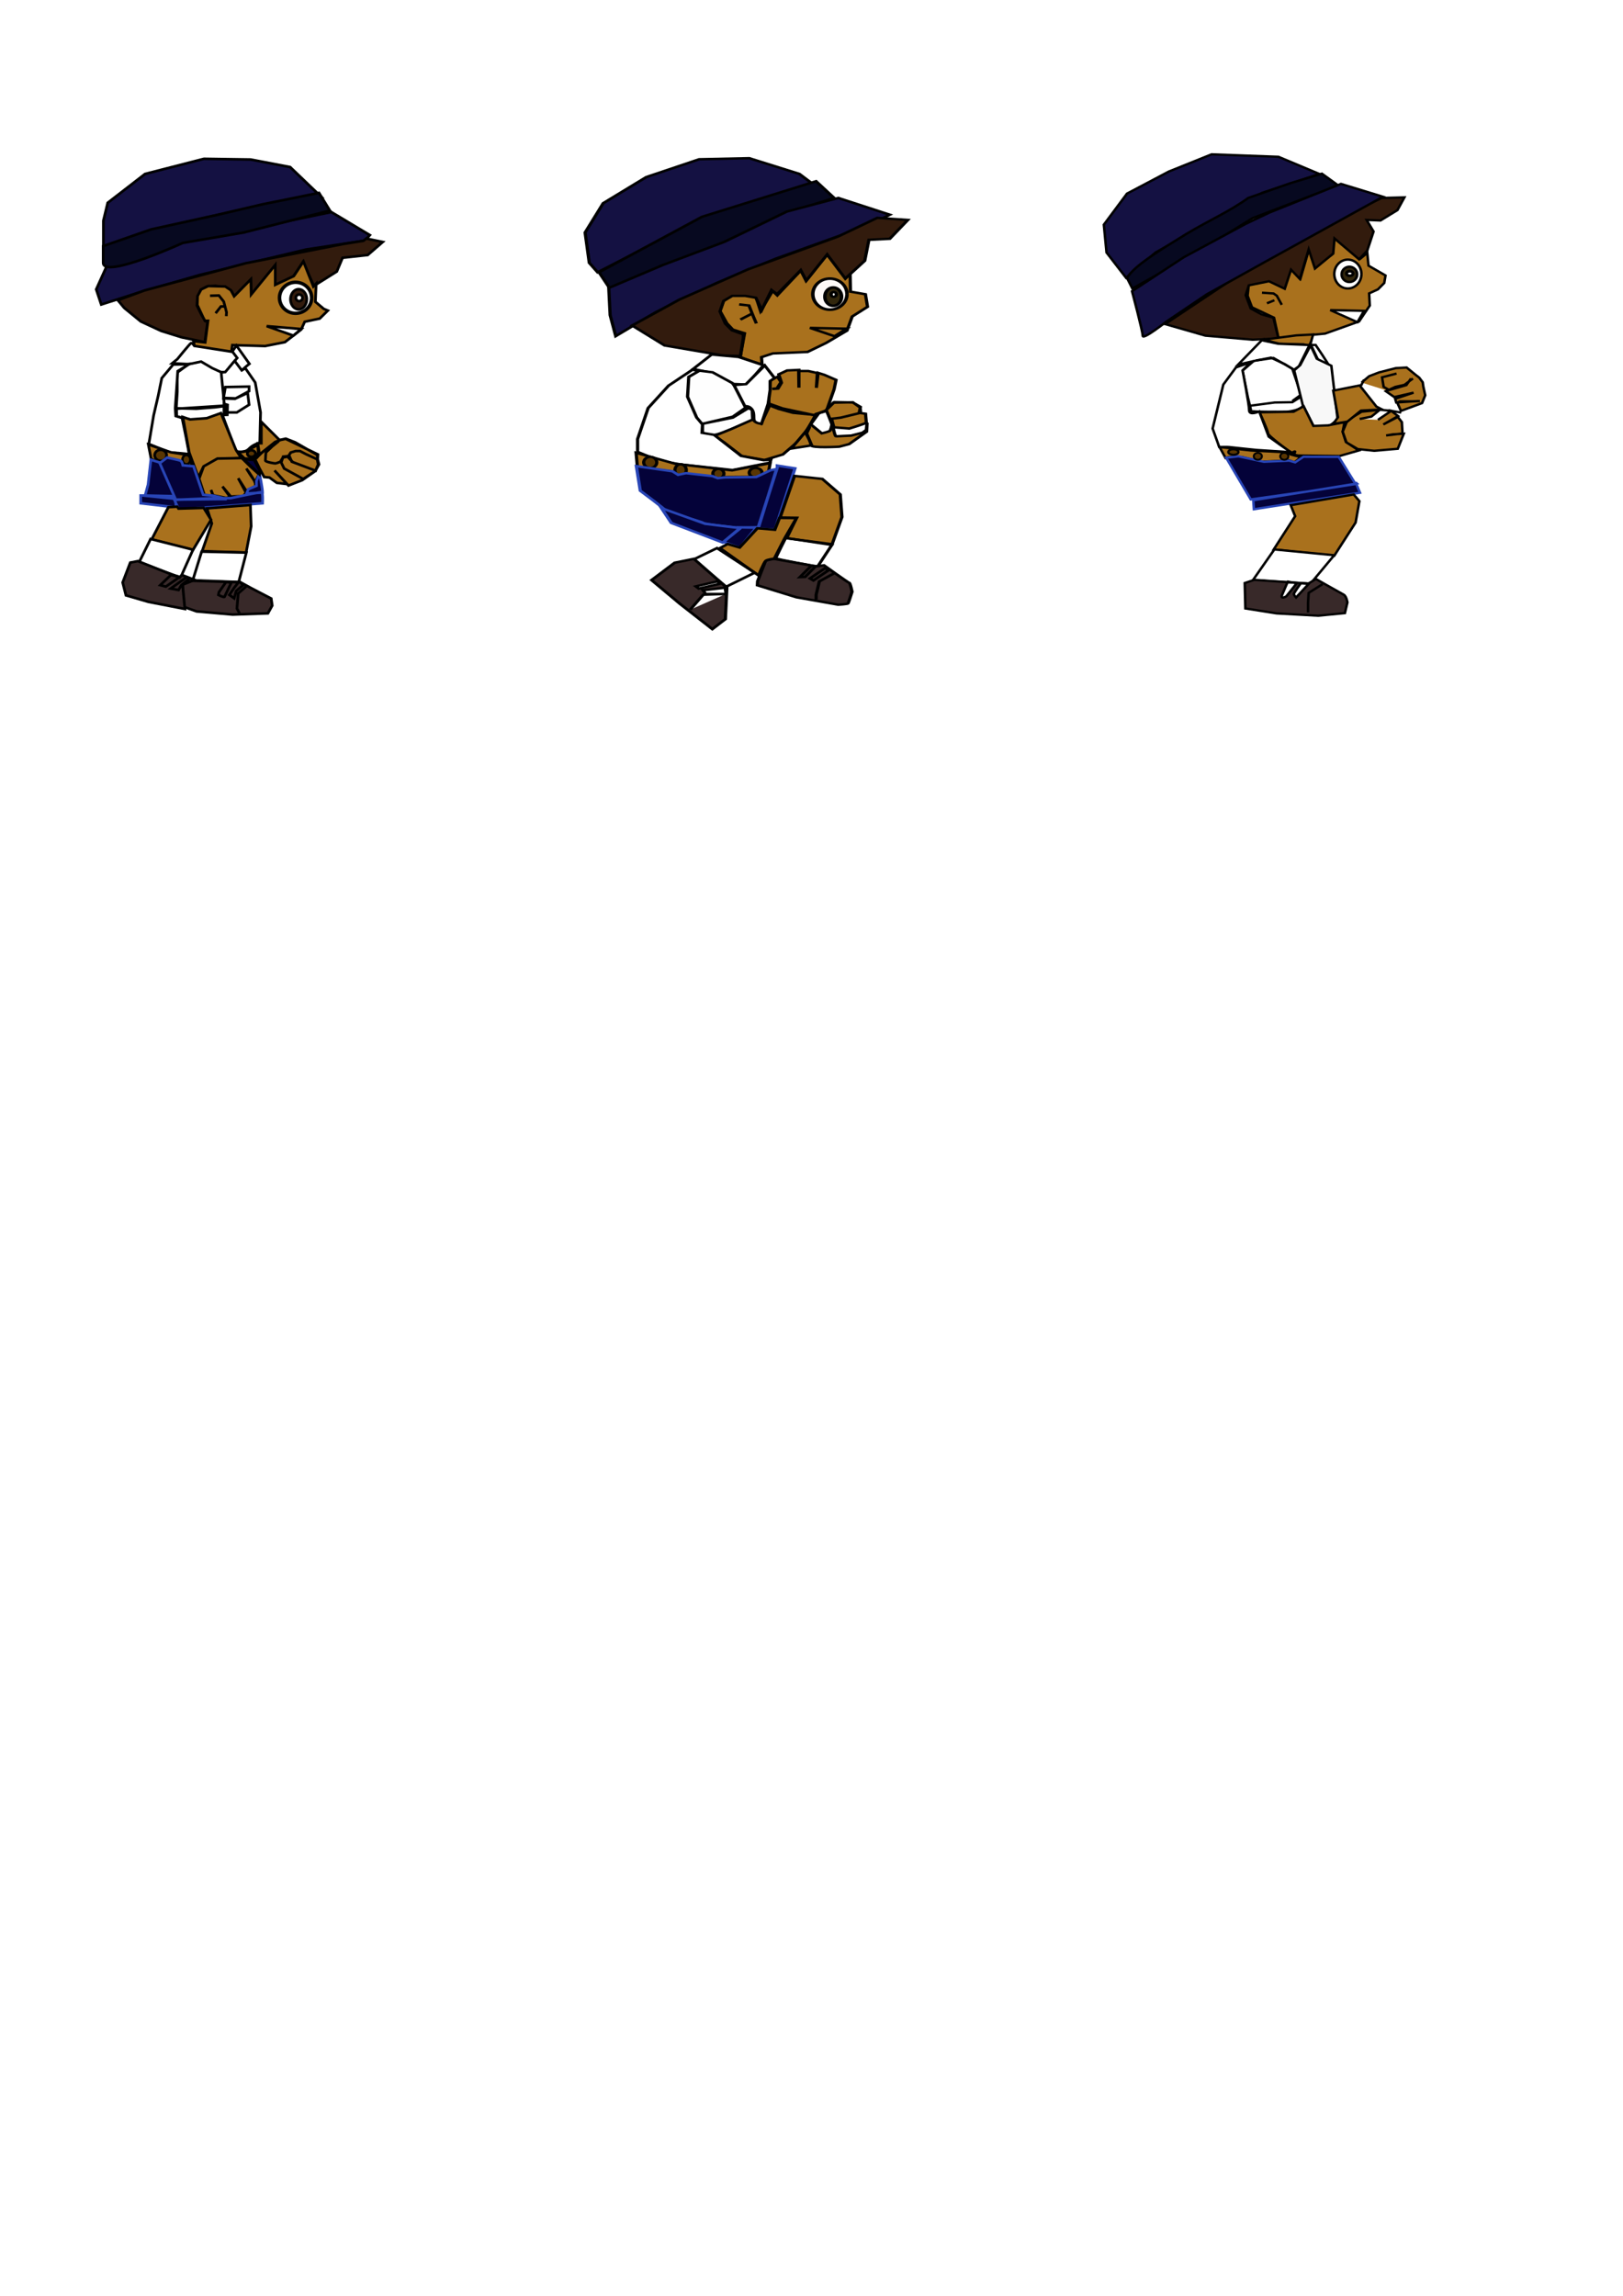<?xml version="1.0" encoding="UTF-8" standalone="no"?>
<!-- Created with Inkscape (http://www.inkscape.org/) -->

<svg
   width="210mm"
   height="297mm"
   viewBox="0 0 210 297"
   version="1.1"
   id="svg1"
   xml:space="preserve"
   inkscape:version="1.3.2 (091e20e, 2023-11-25, custom)"
   sodipodi:docname="jump.svg"
   xmlns:inkscape="http://www.inkscape.org/namespaces/inkscape"
   xmlns:sodipodi="http://sodipodi.sourceforge.net/DTD/sodipodi-0.dtd"
   xmlns="http://www.w3.org/2000/svg"
   xmlns:svg="http://www.w3.org/2000/svg"><sodipodi:namedview
     id="namedview1"
     pagecolor="#ffffff"
     bordercolor="#000000"
     borderopacity="0.25"
     inkscape:showpageshadow="2"
     inkscape:pageopacity="0.0"
     inkscape:pagecheckerboard="0"
     inkscape:deskcolor="#d1d1d1"
     inkscape:document-units="mm"
     inkscape:zoom="0.76508705"
     inkscape:cx="442.43331"
     inkscape:cy="175.79699"
     inkscape:window-width="1366"
     inkscape:window-height="705"
     inkscape:window-x="-8"
     inkscape:window-y="-8"
     inkscape:window-maximized="1"
     inkscape:current-layer="layer1"
     showgrid="true"><inkscape:grid
       id="grid105"
       units="mm"
       originx="0"
       originy="0"
       spacingx="1"
       spacingy="1"
       empcolor="#0099e5"
       empopacity="0.302"
       color="#0099e5"
       opacity="0.149"
       empspacing="5"
       dotted="false"
       gridanglex="30"
       gridanglez="30"
       visible="true" /></sodipodi:namedview><defs
     id="defs1"><filter
       inkscape:collect="always"
       style="color-interpolation-filters:sRGB"
       id="filter86"
       x="-0.031"
       y="-0.037"
       width="1.058"
       height="1.065"><feGaussianBlur
         inkscape:collect="always"
         stdDeviation="0.015"
         id="feGaussianBlur86" /></filter></defs><g
     inkscape:label="Layer 1"
     inkscape:groupmode="layer"
     id="layer1"><g
       id="g104"
       transform="matrix(1.388,0,0,1.044,-22.585,7.736)"
       inkscape:label="phrase2"><path
         style="fill:#141142;fill-opacity:1;stroke:#010101;stroke-width:0.3;stroke-opacity:1"
         d="m 71.982,26.329 6.096,-4.15 4.41,-2.853 9.468,-4.021 -1.167,-1.167 -4.669,-1.945 -4.669,0.13 -4.929,2.205 -4.021,3.242 -1.686,3.632 0.389,3.761 z"
         id="path46" /><path
         style="fill:#070920;fill-opacity:1;stroke:#010101;stroke-width:0.3;stroke-opacity:1"
         d="m 72.112,26.329 1.038,2.075 7.977,-4.141 8.235,-5.197 4.669,-1.945 -1.686,-2.075 -10.635,4.41 z"
         id="path47"
         sodipodi:nodetypes="cccccccc" /><path
         style="fill:#141142;fill-opacity:1;stroke:#010101;stroke-width:0.3;stroke-opacity:1"
         d="m 94.42,17.12 4.799,2.075 -1.945,1.297 -8.69,4.15 -5.447,2.983 -5.707,3.632 -3.761,2.983 -0.519,-2.594 -0.13,-3.372 5.058,-2.853 5.707,-2.853 5.836,-3.761 z"
         id="path48" /><path
         id="path53"
         style="fill:#a9711d;fill-opacity:1;stroke:#010101;stroke-width:0.3;stroke-opacity:1"
         d="m 91.779,33.222 3.187,0.092 h 0.229 l -1.123,0.94 z m -5.48,-1.72 -1.009,0.688 m -0.115,-1.88 0.917,0.138 0.413,1.376 0.275,0.848 m 8.742,-6.213 0.032,2.27 1.394,0.324 0.195,1.556 -1.427,1.2 -0.486,1.751 -1.945,1.524 -1.735,1.119 -3.233,0.183 -1.055,0.459 0.046,0.917 c 0,0 -2.018,-0.848 -2.018,-0.963 0,-0.115 0.39,-2.912 0.39,-2.912 l -1.101,-0.459 -0.55,-0.78 -0.642,-1.536 0.321,-1.215 0.848,-0.757 1.467,0.023 0.711,0.183 0.436,1.788 1.123,-2.499 0.436,0.55 2.201,-3.095 0.481,1.284 1.972,-3.256 1.72,2.935 z" /><path
         style="fill:#321b0d;fill-opacity:1;stroke:#010101;stroke-width:0.3;stroke-opacity:1"
         d="m 98.051,19.584 2.853,0.259 -1.686,2.335 -1.945,0.13 -0.389,2.594 -1.816,2.205 -1.686,-2.983 -1.945,3.242 -0.519,-1.297 -2.205,2.983 -0.519,-0.519 -0.908,2.464 -0.552,-1.513 -0.986,-0.229 h -1.215 l -0.802,0.619 -0.344,1.307 0.504,1.513 0.619,0.825 1.055,0.504 v 0.459 l -0.275,2.224 -1.628,-0.069 -5.434,-1.238 -3.026,-2.476 4.402,-3.21 6.42,-3.76 8.346,-4.035 z"
         id="path49" /><g
         id="g56"><path
           style="fill:#fdf9f7;fill-opacity:1;stroke:#000000;stroke-width:0.327;stroke-opacity:1"
           id="path54"
           sodipodi:type="arc"
           sodipodi:cx="93.636047"
           sodipodi:cy="29.03772"
           sodipodi:rx="1.5914054"
           sodipodi:ry="1.9238558"
           sodipodi:start="0.037475209"
           sodipodi:end="0.034745446"
           sodipodi:open="true"
           sodipodi:arc-type="arc"
           d="m 95.226,29.11 a 1.591,1.924 0 0 1 -1.649,1.85 1.591,1.924 0 0 1 -1.532,-1.992 1.591,1.924 0 0 1 1.647,-1.853 1.591,1.924 0 0 1 1.534,1.989" /><path
           style="fill:#31260c;fill-opacity:1;stroke:#010101;stroke-width:0.323;stroke-opacity:1"
           id="path55"
           sodipodi:type="arc"
           sodipodi:cx="93.945564"
           sodipodi:cy="29.34724"
           sodipodi:rx="0.7794162"
           sodipodi:ry="1.1347934"
           sodipodi:start="0.037475209"
           sodipodi:end="0.034745446"
           sodipodi:open="true"
           sodipodi:arc-type="arc"
           d="m 94.724,29.39 a 0.779,1.135 0 0 1 -0.808,1.092 0.779,1.135 0 0 1 -0.75,-1.175 0.779,1.135 0 0 1 0.807,-1.093 0.779,1.135 0 0 1 0.751,1.174" /><path
           style="fill:#ffffff;fill-opacity:1;stroke:#010101;stroke-width:0.3;stroke-opacity:1"
           id="path56"
           sodipodi:type="arc"
           sodipodi:cx="93.991417"
           sodipodi:cy="29.072113"
           sodipodi:rx="0.24073909"
           sodipodi:ry="0.29805791"
           sodipodi:start="0.037475209"
           sodipodi:end="0.034745446"
           sodipodi:open="true"
           sodipodi:arc-type="arc"
           d="m 94.232,29.083 a 0.241,0.298 0 0 1 -0.249,0.287 0.241,0.298 0 0 1 -0.232,-0.309 0.241,0.298 0 0 1 0.249,-0.287 0.241,0.298 0 0 1 0.232,0.308" /></g><path
         style="fill:#ffffff;fill-opacity:1;stroke:#010101;stroke-width:0.3;stroke-opacity:1"
         d="m 82.608,36.524 -1.72,1.788 1.88,0.504 1.88,1.353 1.238,0.069 1.559,-2.384 -2.339,-1.032 z"
         id="path57" /><path
         style="fill:#fefefe;fill-opacity:1;stroke:#010101;stroke-width:0.3;stroke-opacity:1"
         d="m 81.622,45.144 2.958,-0.802 1.444,-1.169 0.367,0.183 0.046,1.284 c 0,0 -3.026,1.857 -3.691,1.857 -0.665,0 -0.986,-0.298 -0.986,-0.298 l -0.023,-1.009 -0.459,-0.527 -1.009,-3.118 0.115,-2.178 1.055,-0.848 1.261,0.206 1.834,1.33 0.894,1.467 0.527,1.422 -1.376,1.284 z"
         id="path58" /><path
         style="fill:#a9711d;fill-opacity:1;stroke:#010101;stroke-width:0.3;stroke-opacity:1;filter:url(#filter86)"
         d="m 86.414,44.594 0.802,0.504 0.802,-2.27 0.848,0.436 1.33,0.481 2.178,0.275 -1.399,2.912 -1.72,1.972 -1.72,0.688 -2.132,-0.504 -1.605,-1.651 -0.94,-0.825 1.605,-0.871 z"
         id="path59" /><path
         style="fill:#a9711d;fill-opacity:1;stroke:#010101;stroke-width:0.3;stroke-opacity:1"
         d="m 88.271,40.788 0.527,-0.046 0.321,-0.711 -0.367,-0.757 -0.642,0.436 c 0,0 -0.229,0.94 -0.229,1.078 0,0.138 0.046,1.307 0.069,1.811 l 1.261,0.596 2.912,0.825 1.215,-0.596 0.688,-2.591 0.183,-1.169 -1.078,-0.619 -0.596,-0.252 -0.16,1.857 0.092,-1.834 -0.848,-0.252 h -0.894 l 0.023,2.063 v -2.201 l -1.101,0.069 -0.78,0.481 0.229,0.917 -0.413,0.848 h -0.229 z"
         id="path60" /><path
         style="fill:#ffffff;fill-opacity:1;stroke:#010101;stroke-width:0.3;stroke-opacity:1"
         d="m 87.56,37.876 0.917,1.559 -0.413,0.367 v 1.123 l -0.183,1.697 -0.619,2.476 c 0,0 -0.665,-0.046 -0.711,-0.504 -0.046,-0.459 0.078,-1.12 -0.39,-1.536 C 85.955,42.874 85.703,42.92 85.703,42.92 l -1.009,-2.614 1.123,-0.115 z"
         id="path61"
         sodipodi:nodetypes="ccccccsscccc" /><path
         style="fill:#ffffff;fill-opacity:1;stroke:#010101;stroke-width:0.3;stroke-opacity:1"
         d="m 80.82,38.404 -2.224,1.972 -1.903,2.774 -0.986,3.852 v 1.582 l 2.018,1.101 2.041,0.459 4.792,0.688 3.485,-0.917 0.092,-0.367 -0.665,0.069 -2.109,-0.527 -2.522,-2.614 -1.123,-0.252 0.046,-1.032 -0.55,-0.871 -0.848,-2.568 0.115,-2.476 0.94,-0.711 z"
         id="path62" /><path
         style="fill:#a9711d;fill-opacity:1;stroke:#010101;stroke-width:0.3;stroke-opacity:1"
         d="m 75.569,48.698 0.115,1.697 1.101,0.252 2.384,0.413 0.39,0.481 0.688,-0.229 2.476,0.321 0.413,0.229 0.665,-0.16 2.476,-0.023 0.963,-0.16 0.688,-0.55 0.138,-0.986 -3.554,0.894 -5.25,-0.802 z"
         id="path67" /><path
         style="fill:#593602;fill-opacity:1;stroke:#010101;stroke-width:0.3;stroke-opacity:1"
         id="path63"
         sodipodi:type="arc"
         sodipodi:cx="76.887482"
         sodipodi:cy="49.890312"
         sodipodi:rx="0.60757959"
         sodipodi:ry="0.68782598"
         sodipodi:start="0.037475209"
         sodipodi:end="0.034745446"
         sodipodi:open="true"
         sodipodi:arc-type="arc"
         d="m 77.495,49.916 a 0.608,0.688 0 0 1 -0.63,0.662 0.608,0.688 0 0 1 -0.585,-0.712 0.608,0.688 0 0 1 0.629,-0.663 0.608,0.688 0 0 1 0.586,0.711" /><path
         style="fill:#593602;fill-opacity:1;stroke:#010101;stroke-width:0.3;stroke-opacity:1"
         id="path64"
         sodipodi:type="arc"
         sodipodi:cx="79.719032"
         sodipodi:cy="50.841805"
         sodipodi:rx="0.52733326"
         sodipodi:ry="0.72221732"
         sodipodi:start="0.037475209"
         sodipodi:end="0.034745446"
         sodipodi:open="true"
         sodipodi:arc-type="arc"
         d="m 80.246,50.869 a 0.527,0.722 0 0 1 -0.546,0.695 0.527,0.722 0 0 1 -0.508,-0.748 0.527,0.722 0 0 1 0.546,-0.696 0.527,0.722 0 0 1 0.508,0.747" /><path
         style="fill:#593602;fill-opacity:1;stroke:#010101;stroke-width:0.3;stroke-opacity:1"
         id="path65"
         sodipodi:type="arc"
         sodipodi:cx="83.238411"
         sodipodi:cy="51.277424"
         sodipodi:rx="0.5158695"
         sodipodi:ry="0.58465207"
         sodipodi:start="0.037475209"
         sodipodi:end="0.034745446"
         sodipodi:open="true"
         sodipodi:arc-type="arc"
         d="m 83.754,51.299 a 0.516,0.585 0 0 1 -0.534,0.562 0.516,0.585 0 0 1 -0.497,-0.605 0.516,0.585 0 0 1 0.534,-0.563 0.516,0.585 0 0 1 0.497,0.605" /><path
         style="fill:#593602;fill-opacity:1;stroke:#010101;stroke-width:0.3;stroke-opacity:1"
         id="path66"
         sodipodi:type="arc"
         sodipodi:cx="86.711929"
         sodipodi:cy="51.162788"
         sodipodi:rx="0.59611583"
         sodipodi:ry="0.58465207"
         sodipodi:start="0.037475209"
         sodipodi:end="0.034745446"
         sodipodi:open="true"
         sodipodi:arc-type="arc"
         d="m 87.308,51.185 a 0.596,0.585 0 0 1 -0.618,0.562 0.596,0.585 0 0 1 -0.574,-0.605 0.596,0.585 0 0 1 0.617,-0.563 0.596,0.585 0 0 1 0.575,0.605" /><path
         id="path69"
         style="fill:#040239;fill-opacity:1;stroke:#2845b6;stroke-width:0.3;stroke-opacity:1"
         d="M 88.73,50.532 V 50.28 l 1.651,0.344 -1.857,7.589 -1.605,-0.138 z m -0.619,0.321 0.55,-0.138 -1.674,7.199 -1.88,0.069 c 0,0 -3.187,-0.436 -3.279,-0.596 -0.092,-0.16 -3.462,-1.307 -3.462,-1.467 0,-0.16 -2.407,-2.522 -2.407,-2.522 l -0.367,-3.049 3.37,0.642 0.527,0.436 0.734,-0.206 2.476,0.367 0.481,0.252 0.642,-0.092 2.935,-0.046 z" /><path
         id="path71"
         style="fill:#040239;fill-opacity:1;stroke:#2845b6;stroke-width:0.3;stroke-opacity:1"
         d="m 83.64,59.818 -4.792,-2.43 -0.917,-1.834 4.081,1.949 3.233,0.527 z m 1.605,-1.72 -1.536,1.651 1.536,0.711 1.513,-2.476 -1.582,-0.046 z" /><path
         style="fill:#a9711d;fill-opacity:1;stroke:#010101;stroke-width:0.3;stroke-opacity:1"
         d="m 89.188,56.723 1.353,0.023 -0.94,2.545 4.242,0.734 0.917,-3.37 -0.16,-2.797 -1.674,-1.926 -2.591,-0.367 -1.33,5.113 z"
         id="path72" /><path
         style="fill:none;fill-opacity:1;stroke:#010101;stroke-width:0.3;stroke-opacity:1"
         d="m 89.509,59.245 4.31,0.871 -1.33,2.683 c 0,0 -3.898,-0.917 -3.898,-1.032 0,-0.115 0.917,-2.522 0.917,-2.522 z"
         id="path73" /><path
         id="path77"
         style="fill:#382929;fill-opacity:1;stroke:#010101;stroke-width:0.3;stroke-opacity:1"
         d="m 91.894,62.707 -1.055,1.399 0.481,-0.023 1.009,-1.353 z m 1.353,0.229 -1.467,1.33 0.321,0.252 1.353,-1.215 z m 0.757,0.711 -1.353,0.986 -0.298,1.651 v 0.596 m -3.944,-5.044 -0.757,0.206 -0.757,2.568 -0.023,0.504 3.645,1.49 3.898,0.917 c 0,0 0.871,-0.069 0.917,-0.16 0.046,-0.092 0.367,-1.444 0.367,-1.444 0,0 -0.16,-1.101 -0.275,-1.123 -0.115,-0.023 -2.339,-2.155 -2.339,-2.155 l -0.734,0.138 z" /><path
         style="fill:#a9711d;fill-opacity:1;stroke:#010101;stroke-width:0.3;stroke-opacity:1"
         d="m 84.098,60.001 -0.711,0.504 3.6,3.393 c 0,0 0.504,-1.628 0.665,-1.811 0.16,-0.183 0.802,-0.275 0.802,-0.275 l 0.963,-2.499 1.101,-2.522 -1.582,-0.023 -0.436,1.467 -1.628,-0.183 -1.651,2.384 z"
         id="path78" /><path
         style="fill:none;fill-opacity:1;stroke:#010101;stroke-width:0.3;stroke-opacity:1"
         d="m 83.112,60.506 -2.201,1.422 3.049,3.37 2.66,-1.742 z"
         id="path79" /><path
         id="path83"
         style="fill:#382929;fill-opacity:1;stroke:#010101;stroke-width:0.3;stroke-opacity:1"
         d="m 83.869,65.412 -2.063,0.321 0.252,0.459 h 1.903 z m -0.734,-0.78 -1.995,0.619 0.275,0.275 2.018,-0.619 z m 0.802,1.559 -2.109,0.092 -1.215,1.857 m 3.416,-2.728 -0.138,3.898 -1.215,1.238 -3.004,-3.118 -2.66,-2.958 2.155,-2.155 1.788,-0.481 z" /><path
         id="path86"
         style="fill:#a9711d;fill-opacity:1;stroke:#010101;stroke-width:0.3;stroke-opacity:1"
         d="m 96.364,43.746 0.596,0.115 c 0,0 0.069,1.009 0.069,1.101 0,0.092 -1.582,0.734 -1.582,0.734 l -1.444,-0.16 -0.206,-1.009 c 0,0 0.252,2.155 0.413,2.132 0.16,-0.023 1.399,-0.092 1.399,-0.092 l 1.078,-0.367 0.344,-0.344 0.069,-0.894 -0.046,1.123 -1.628,1.536 -0.917,0.321 c 0,0 -2.637,0.206 -2.637,-0.183 0,-0.39 -0.436,-1.376 -0.436,-1.376 l 0.321,-0.917 -1.72,2.705 1.903,-0.39 -0.527,-1.651 0.94,-2.247 0.802,-0.298 0.894,-1.169 1.72,0.046 0.711,0.55 z m -3.004,-0.459 0.596,-0.802 1.811,-0.046 0.688,0.642 0.046,0.665 -1.857,0.596 -0.986,0.16 m -1.811,0.665 1.032,1.123 c 0,0 0.665,-0.206 0.757,-0.321 0.092,-0.115 0.183,-0.665 0.183,-0.78 0,-0.115 -0.504,-1.72 -0.504,-1.72 l -0.711,0.321 z" /></g><g
       id="g107"
       transform="matrix(1.081,0,0,0.993,131.553,6.97)"
       inkscape:label="phrase3"><g
         id="g46"
         transform="translate(-7.268,-22.842)"><path
           style="fill:#141142;fill-opacity:1;stroke:#000000;stroke-width:0.3;stroke-opacity:1"
           d="m 20.362,52.024 3.518,-3.305 12.793,-7.782 6.823,-2.452 -4.904,-2.239 -7.995,-0.32 -5.117,2.239 -5.011,2.878 -2.772,4.051 0.32,3.625 z"
           id="path1" /><path
           style="fill:#070920;fill-opacity:1;stroke:#000000;stroke-width:0.3;stroke-opacity:1"
           d="m 20.468,52.024 0.64,1.386 7.249,-4.371 7.143,-4.797 8.955,-3.731 1.283,-0.539 -1.941,-1.526 -3.826,1.263 -4.994,1.903 c -2.202,1.743 -4.585,2.853 -7.387,4.674 -3.308,2.222 -6.202,4.114 -7.121,5.739 z"
           id="path2"
           sodipodi:nodetypes="ccccccccccc" /><path
           style="fill:#a9711d;fill-opacity:1;stroke:#000000;stroke-width:0.3;stroke-opacity:1"
           d="m 49.225,48.772 0.151,1.658 2.035,1.281 -0.151,0.98 -0.754,0.829 -1.055,0.528 0.075,1.583 -1.281,2.073 -4.071,1.583 -5.578,0.565 -0.528,-2.638 -2.638,-1.357 -0.528,-1.508 0.151,-1.508 2.261,-0.528 1.734,0.905 1.131,-2.638 1.055,1.508 1.131,-4.221 0.754,2.638 1.96,-1.583 0.075,-2.261 3.241,2.865 z"
           id="path5"
           sodipodi:nodetypes="cccccccccccccccccccccccc" /><path
           style="fill:#321b0d;fill-opacity:1;stroke:#000000;stroke-width:0.3;stroke-opacity:1"
           d="m 50.958,41.611 2.714,-0.075 -0.829,1.658 -2.035,1.357 -1.658,-0.075 0.829,1.508 -0.754,2.488 -0.98,1.131 -2.94,-2.714 -0.151,1.96 -2.186,1.96 -0.754,-2.488 -1.055,3.844 -1.055,-1.206 -0.754,2.488 -1.885,-0.98 -2.412,0.528 -0.377,1.281 0.603,1.734 1.281,0.754 1.432,0.452 0.603,2.714 -3.091,0.151 -5.654,-0.528 -4.824,-1.508 7.689,-5.578 7.463,-4.824 4.824,-2.94 z"
           id="path4" /><path
           style="fill:#a9711d;fill-opacity:1;stroke:#000000;stroke-width:0.3;stroke-opacity:1"
           d="m 36.711,60.042 1.998,0.565 2.902,0.075 c 0,0 0.792,0.302 0.792,0.151 0,-0.151 0.339,-1.432 0.339,-1.432 l -1.998,0.113 -3.694,0.528 -0.151,-0.038 z"
           id="path6"
           sodipodi:nodetypes="cccsccccc" /><path
           style="fill:#ffffff;fill-opacity:1;stroke:#000000;stroke-width:0.3;stroke-opacity:1"
           d="m 36.598,60.155 -2.827,3.166 2.299,-0.565 1.621,-0.339 1.696,0.867 1.055,0.716 0.603,-0.452 1.357,-2.978 0.942,2.148 c 0,0 1.357,1.018 1.319,0.792 -0.038,-0.226 -1.621,-2.751 -1.621,-2.751 H 42.063 l -3.505,-0.151 z"
           id="path7" /><path
           id="path9"
           style="fill:none;stroke:#000000;stroke-width:0.3;stroke-opacity:1"
           d="m 35.92,62.793 2.073,-0.339 2.261,1.395 1.055,3.392 -1.055,0.829 m -4.598,-5.239 -1.357,1.281 0.641,3.505 c 0,0 0.377,1.583 0.377,1.734 0,0.151 4.259,0.113 4.259,0.113 0,0 1.96,-0.188 1.96,-0.905 0,-0.716 -0.075,-1.168 -0.075,-1.168 l -1.206,0.829 -2.111,0.038 -3.128,0.452" /><path
           id="path11"
           style="fill:#ffffff;fill-opacity:1;stroke:#000000;stroke-width:0.3;stroke-opacity:1"
           d="m 41.385,67.392 0.339,1.47 1.658,-0.264 0.377,-2.186 -2.375,0.754 z m -0.339,-1.771 h 2.638 l 0.113,1.018 -2.337,0.716 z" /><path
           style="fill:#f8f8f8;fill-opacity:1;stroke:#000000;stroke-width:0.3;stroke-opacity:1"
           d="m 44.928,63.472 0.754,7.011 -0.98,0.829 -1.885,0.075 -1.319,-2.827 -1.018,-4.485 0.716,-0.678 1.244,-2.563 0.754,1.734 z"
           id="path12" /><path
           style="fill:#a9711d;fill-opacity:1;stroke:#000000;stroke-width:0.3;stroke-opacity:1"
           d="m 36.334,69.54 4.071,-0.075 1.206,-0.716 1.168,2.563 1.771,-0.075 1.96,-0.415 -0.226,1.244 0.377,1.319 1.545,1.131 -2.299,0.716 -5.352,-0.075 c 0,0 -3.204,-2.525 -3.204,-2.865 0,-0.339 -1.018,-2.751 -1.018,-2.751 z"
           id="path13" /><path
           id="path15"
           style="fill:#a9711d;fill-opacity:1;stroke:#000000;stroke-width:0.3;stroke-opacity:1"
           d="m 52.164,69.352 -1.47,-0.151 m -2.375,1.206 1.395,-0.302 0.942,-0.829 h -0.377 l -1.734,0.188 -1.696,1.131 -0.565,1.47 0.452,1.395 1.357,0.867 1.96,0.226 2.827,-0.264 0.716,-1.96 -1.281,0.075 -0.829,0.151 1.96,-0.264 -0.075,-1.47 -0.49,-0.678 -1.734,0.98 1.771,-1.093 -0.829,-0.678 -1.583,1.168" /><path
           style="fill:#a9711d;fill-opacity:1;stroke:#000000;stroke-width:0.3;stroke-opacity:1"
           d="m 45.154,66.713 3.166,-0.678 1.998,2.751 0.678,0.377 -2.525,0.151 -1.621,1.432 -1.696,0.302 0.565,-0.867 z"
           id="path16" /><path
           id="path21"
           style="fill:#a9711d;fill-opacity:1;stroke:#000000;stroke-width:0.3;stroke-opacity:1"
           d="m 53.295,69.578 -1.545,-0.302 m -2.902,-3.995 -0.377,0.792 m 5.993,-0.942 -0.565,0.867 -2.035,0.641 -0.678,-0.415 -0.188,-1.244 1.734,-0.49 m 2.601,3.581 -2.638,0.188 -0.188,-0.716 2.261,-0.565 -2.073,0.754 -1.244,-0.942 1.131,-0.565 1.093,-0.264 1.018,-0.829 m -6.144,0.528 0.905,-0.829 1.168,-0.49 2.035,-0.565 1.281,-0.075 1.018,0.905 0.49,0.415 0.415,0.603 0.075,0.565 0.226,1.131 -0.377,1.018 -2.525,1.018 -0.452,-1.093 0.339,-0.151 h 1.47 l 0.905,-0.038" /><path
           style="fill:#ffffff;fill-opacity:1;stroke:#000000;stroke-width:0.3;stroke-opacity:1"
           d="m 33.507,63.698 -1.508,2.224 -1.281,5.729 0.792,2.412 c 0,0 0.98,-0.038 1.206,0 0.226,0.038 3.279,0.377 3.279,0.377 0,0 4.297,0.302 4.146,0.302 -0.151,0 -2.714,-2.035 -2.714,-2.035 l -1.131,-3.279 c 0,0 -1.206,0.603 -1.206,-0.151 0,-0.754 -0.792,-5.201 -0.792,-5.201 l 0.98,-1.055 z"
           id="path22"
           sodipodi:nodetypes="ccccscsccsccc" /><path
           style="fill:none;stroke:#000000;stroke-width:0.3;stroke-opacity:1"
           id="path23"
           sodipodi:type="arc"
           sodipodi:cx="33.017406"
           sodipodi:cy="74.7603"
           sodipodi:rx="0.52767545"
           sodipodi:ry="0.58421206"
           sodipodi:start="0.037475209"
           sodipodi:end="0.034745446"
           sodipodi:open="true"
           sodipodi:arc-type="arc"
           d="m 33.545,74.782 a 0.528,0.584 0 0 1 -0.547,0.562 0.528,0.584 0 0 1 -0.508,-0.605 0.528,0.584 0 0 1 0.546,-0.563 0.528,0.584 0 0 1 0.509,0.604" /><path
           style="fill:none;stroke:#000000;stroke-width:0.3;stroke-opacity:1"
           id="path24"
           sodipodi:type="arc"
           sodipodi:cx="36.767673"
           sodipodi:cy="75.306824"
           sodipodi:rx="0.62190318"
           sodipodi:ry="0.71613097"
           sodipodi:start="0.037475209"
           sodipodi:end="0.034745446"
           sodipodi:open="true"
           sodipodi:arc-type="arc"
           d="m 37.389,75.334 a 0.622,0.716 0 0 1 -0.644,0.689 0.622,0.716 0 0 1 -0.599,-0.742 0.622,0.716 0 0 1 0.644,-0.69 0.622,0.716 0 0 1 0.599,0.741" /><path
           id="path25"
           style="fill:none;stroke:#000000;stroke-width:0.3"
           d="m 41.271,75.426 c -0.015,0.364 -0.356,0.648 -0.761,0.634 -0.405,-0.013 -0.722,-0.319 -0.707,-0.683 0.015,-0.364 0.955,-0.991 0.761,-0.635 -0.293,0.537 0.701,0.335 0.708,0.682"
           sodipodi:nodetypes="csssc" /><path
           style="fill:#a9711d;fill-opacity:1;stroke:#000000;stroke-width:0.3;stroke-opacity:1"
           d="m 31.547,74.063 0.716,1.432 0.339,-0.113 h 1.696 l 2.224,0.603 3.355,-0.188 0.641,0.264 0.754,-0.678 -1.168,-0.339 -0.678,-0.302 -4.108,-0.226 z"
           id="path26" /><path
           id="path28"
           style="fill:#040239;fill-opacity:1;stroke:#2845b6;stroke-width:0.3;stroke-opacity:1"
           d="m 47.83,78.661 0.528,1.357 -12.702,2.148 -0.075,-1.168 12.4,-2.186 z m -15.491,-3.204 2.94,5.428 7.161,-1.093 5.39,-0.905 -2.018,-3.546 -4.221,-0.012 -0.998,0.731 -0.716,-0.226 -3.015,0.151 -1.922,-0.452 -1.131,-0.264 z"
           sodipodi:nodetypes="cccccccccccccccccc" /><path
           style="fill:#a9711d;fill-opacity:1;stroke:#000000;stroke-width:0.3;stroke-opacity:1"
           d="m 40.066,81.639 0.528,1.432 -2.563,4.334 7.237,0.829 2.563,-4.334 0.452,-2.789 -0.678,-0.867 z"
           id="path29" /><path
           style="fill:#ffffff;fill-opacity:1;stroke:#000000;stroke-width:0.3;stroke-opacity:1"
           d="m 38.106,87.406 -2.563,3.995 6.897,0.452 2.827,-3.694 z"
           id="path30" /><path
           id="path34"
           style="fill:#382929;fill-opacity:1;stroke:#000000;stroke-width:0.3;stroke-opacity:1"
           d="m 39.726,91.589 1.055,0.226 -1.244,1.696 c 0,0 -0.754,0.49 -0.49,-0.226 0.264,-0.716 0.678,-1.696 0.678,-1.696 z m 2.488,0.302 -1.508,1.771 c 0,0 -0.264,-0.302 -0.264,-0.452 0,-0.151 0.829,-1.395 0.829,-1.395 z m 1.658,0.038 -1.658,1.131 -0.075,1.281 v 1.281 m -6.445,-4.259 -1.131,0.415 0.075,3.317 3.731,0.641 4.975,0.302 3.204,-0.339 0.302,-1.395 c 0,0 -0.113,-0.829 -0.452,-1.018 C 46.059,93.097 43.081,91.25 43.081,91.25 l -0.905,0.603 z" /><path
           style="fill:#141142;fill-opacity:1;stroke:#000000;stroke-width:0.3;stroke-opacity:1"
           d="m 46.081,39.779 5.022,1.674 -14.08,8.468 -6.991,4.234 -4.825,3.545 c 0,0 -2.855,2.462 -2.855,1.871 0,-0.591 -1.28,-5.809 -1.28,-5.809 l 6.203,-4.431 7.385,-4.332 2.855,-1.477 z"
           id="path42"
           sodipodi:nodetypes="cccccsccccc" /><g
           id="g41"><path
             style="fill:#ffffff;fill-opacity:1;stroke:#000000;stroke-width:0.3;stroke-opacity:1"
             id="path39"
             sodipodi:type="arc"
             sodipodi:cx="46.902519"
             sodipodi:cy="51.523113"
             sodipodi:rx="1.6253347"
             sodipodi:ry="1.8807446"
             sodipodi:start="0.037475209"
             sodipodi:end="0.034745446"
             sodipodi:open="true"
             sodipodi:arc-type="arc"
             d="m 48.527,51.594 a 1.625,1.881 0 0 1 -1.684,1.809 1.625,1.881 0 0 1 -1.564,-1.947 1.625,1.881 0 0 1 1.682,-1.812 1.625,1.881 0 0 1 1.567,1.945" /><path
             style="fill:#31260c;fill-opacity:1;stroke:#000000;stroke-width:0.3;stroke-opacity:1"
             id="path40"
             sodipodi:type="arc"
             sodipodi:cx="47.088272"
             sodipodi:cy="51.569553"
             sodipodi:rx="0.92876273"
             sodipodi:ry="0.99841994"
             sodipodi:start="0.037475209"
             sodipodi:end="0.034745446"
             sodipodi:open="true"
             sodipodi:arc-type="arc"
             d="m 48.016,51.607 a 0.929,0.998 0 0 1 -0.962,0.96 0.929,0.998 0 0 1 -0.894,-1.034 0.929,0.998 0 0 1 0.961,-0.962 0.929,0.998 0 0 1 0.895,1.032" /><path
             style="fill:#ffffff;fill-opacity:1;stroke:#000000;stroke-width:0.355;stroke-opacity:1"
             id="path41"
             sodipodi:type="arc"
             sodipodi:cx="47.134712"
             sodipodi:cy="51.453457"
             sodipodi:rx="0.39048019"
             sodipodi:ry="0.29760531"
             sodipodi:start="0.037475209"
             sodipodi:end="0.034745446"
             sodipodi:open="true"
             sodipodi:arc-type="arc"
             d="m 47.525,51.465 a 0.39,0.298 0 0 1 -0.405,0.286 0.39,0.298 0 0 1 -0.376,-0.308 0.39,0.298 0 0 1 0.404,-0.287 0.39,0.298 0 0 1 0.376,0.308" /></g><path
           style="fill:none;fill-opacity:1;stroke:#000000;stroke-width:0.3;stroke-opacity:1"
           d="m 36.628,53.958 1.378,0.098 0.394,0.295 0.591,1.182"
           id="path43" /><path
           id="path45"
           style="fill:#ffffff;fill-opacity:1;stroke:#000000;stroke-width:0.3;stroke-opacity:1"
           d="m 44.801,56.222 4.037,0.098 -0.788,1.477 z m -6.695,-1.28 -0.886,0.394" /></g><path
         style="fill:#593602;fill-opacity:1;stroke:#000000;stroke-width:0.272;stroke-opacity:1"
         id="path87"
         sodipodi:type="arc"
         sodipodi:cx="25.936131"
         sodipodi:cy="51.872257"
         sodipodi:rx="0.60577512"
         sodipodi:ry="0.36208516"
         sodipodi:start="0.037475209"
         sodipodi:end="0.034745446"
         sodipodi:open="true"
         sodipodi:arc-type="arc"
         d="m 26.541,51.886 a 0.606,0.362 0 0 1 -0.628,0.348 0.606,0.362 0 0 1 -0.583,-0.375 0.606,0.362 0 0 1 0.627,-0.349 0.606,0.362 0 0 1 0.584,0.374" /><path
         style="fill:#593602;fill-opacity:1;stroke:#000000;stroke-width:0.237;stroke-opacity:1"
         id="path88"
         sodipodi:type="arc"
         sodipodi:cx="28.860472"
         sodipodi:cy="52.429276"
         sodipodi:rx="0.48382834"
         sodipodi:ry="0.44901302"
         sodipodi:start="0.037475209"
         sodipodi:end="0.034745446"
         sodipodi:open="true"
         sodipodi:arc-type="arc"
         d="m 29.344,52.446 a 0.484,0.449 0 0 1 -0.501,0.432 0.484,0.449 0 0 1 -0.466,-0.465 0.484,0.449 0 0 1 0.501,-0.433 0.484,0.449 0 0 1 0.466,0.464" /><path
         style="fill:#593602;fill-opacity:1;stroke:#000000;stroke-width:0.237;stroke-opacity:1"
         id="path89"
         sodipodi:type="arc"
         sodipodi:cx="32.028507"
         sodipodi:cy="52.429276"
         sodipodi:rx="0.48382834"
         sodipodi:ry="0.44901302"
         sodipodi:start="0.037475209"
         sodipodi:end="0.034745446"
         sodipodi:open="true"
         sodipodi:arc-type="arc"
         d="m 32.512,52.446 a 0.484,0.449 0 0 1 -0.501,0.432 0.484,0.449 0 0 1 -0.466,-0.465 0.484,0.449 0 0 1 0.501,-0.433 0.484,0.449 0 0 1 0.466,0.464" /></g><g
       id="g106"
       transform="translate(7.608,1.037)"
       inkscape:label="phrase1"><g
         id="g108"
         transform="matrix(1.16,0,0,1.11,-127.943,0.567)"><path
           style="fill:#141142;fill-opacity:1;stroke:#000000;stroke-width:0.3"
           d="m 115.752,29.319 -1.282,2.964 0.561,1.762 4.085,-1.362 6.889,-2.083 11.856,-2.964 6.569,-1.041 0.561,-0.641 -4.486,-2.804 -8.812,2.163 -8.331,1.522 z"
           id="path8" /><path
           style="fill:#321b0d;fill-opacity:1;stroke:#000000;stroke-width:0.3"
           d="m 144.59,26.355 1.842,0.401 v 0 l -1.682,1.522 -2.804,0.32 -0.641,1.602 -2.563,1.682 -1.202,-2.804 -1.121,1.762 -2.003,0.961 v -2.243 l -2.643,3.364 -0.08,-1.762 -1.842,2.003 -0.252,-0.608 -0.793,-0.51 -1.062,-0.184 -0.977,0.113 -0.623,0.354 -0.382,0.878 -0.057,0.963 0.524,1.105 0.453,0.722 h 0.227 l -0.326,2.436 -2.591,-0.566 -2.266,-0.736 -2.28,-1.105 -1.841,-1.572 -0.722,-0.906 2.988,-1.147 11.3,-3.172 10.861,-2.237 2.237,-0.368 z"
           id="path10" /><g
           id="g105"><path
             style="fill:#141142;fill-opacity:1;stroke:#000000;stroke-width:0.3"
             d="m 115.272,27.556 v -3.284 l 0.481,-2.083 4.165,-3.364 6.569,-1.762 5.207,0.08 4.406,0.881 3.525,3.525 -7.29,1.041 -7.77,1.842 -5.687,1.762 -3.525,1.682 0.32,1.442 8.892,-2.724 10.414,-2.083 5.527,-1.202 -0.961,-1.762 -4.646,0.561 -6.569,1.442 -9.132,2.483 -3.845,1.842"
             id="path3"
             sodipodi:nodetypes="cccccccccccc" /><path
             style="fill:#a9711d;fill-opacity:1;stroke:#000000;stroke-width:0.3"
             d="m 125.323,38.319 0.113,0.623 4.107,0.651 0.113,-0.821 3.653,0.113 2.209,-0.453 1.813,-1.473 0.397,-0.906 1.671,-0.368 0.906,-0.935 -0.453,-0.198 -0.935,-0.821 0.085,-2.124 -0.312,0.34 -1.105,-2.917 -1.076,1.699 -2.067,1.02 v -2.322 l -2.691,3.455 -0.028,-1.784 -1.869,1.983 -0.368,-0.708 -0.623,-0.425 -0.963,-0.028 -0.935,-0.028 -0.793,0.397 -0.397,0.765 -0.028,1.048 0.623,1.388 0.227,0.453 h 0.34 l -0.312,2.521 z"
             id="path14"
             sodipodi:nodetypes="ccccccccccccccccccccccccccccccccc" /><path
             style="fill:none;fill-opacity:1;stroke:#000000;stroke-width:0.3"
             d="m 127.164,33.023 0.991,-0.028 0.538,0.708 0.312,1.246 -0.028,0.453"
             id="path17" /><path
             style="fill:none;fill-opacity:1;stroke:#000000;stroke-width:0.3"
             d="m 128.835,34.269 h -0.453 l -0.595,0.793"
             id="path18" /><path
             style="fill:#ffffff;fill-opacity:1;stroke:#000000;stroke-width:0.394"
             id="path19"
             sodipodi:type="arc"
             sodipodi:cx="136.70819"
             sodipodi:cy="33.26368"
             sodipodi:rx="1.7937274"
             sodipodi:ry="1.807893"
             sodipodi:start="0.037475209"
             sodipodi:end="0.034745446"
             sodipodi:open="true"
             sodipodi:arc-type="arc"
             d="m 138.501,33.331 a 1.794,1.808 0 0 1 -1.858,1.739 1.794,1.808 0 0 1 -1.727,-1.872 1.794,1.808 0 0 1 1.856,-1.741 1.794,1.808 0 0 1 1.729,1.87" /><path
             style="fill:#321b0d;fill-opacity:1;stroke:#000000;stroke-width:0.3"
             id="path20"
             sodipodi:type="arc"
             sodipodi:cx="137.04803"
             sodipodi:cy="33.433605"
             sodipodi:rx="0.90629005"
             sodipodi:ry="1.1753448"
             sodipodi:start="0.037475209"
             sodipodi:end="0.034745446"
             sodipodi:open="true"
             sodipodi:arc-type="arc"
             d="m 137.954,33.478 a 0.906,1.175 0 0 1 -0.939,1.131 0.906,1.175 0 0 1 -0.872,-1.217 0.906,1.175 0 0 1 0.938,-1.132 0.906,1.175 0 0 1 0.874,1.215" /><path
             style="fill:#ffffff;fill-opacity:1;stroke:#000000;stroke-width:0.3"
             id="path27"
             sodipodi:type="arc"
             sodipodi:cx="137.10469"
             sodipodi:cy="33.26368"
             sodipodi:rx="0.3681803"
             sodipodi:ry="0.38234109"
             sodipodi:start="0.037475209"
             sodipodi:end="0.034745446"
             sodipodi:open="true"
             sodipodi:arc-type="arc"
             d="m 137.473,33.278 a 0.368,0.382 0 0 1 -0.381,0.368 0.368,0.382 0 0 1 -0.354,-0.396 0.368,0.382 0 0 1 0.381,-0.368 0.368,0.382 0 0 1 0.355,0.395" /><path
             style="fill:#fbfbfb;fill-opacity:1;stroke:#000000;stroke-width:0.3"
             d="m 133.48,36.563 3.852,0.34 -0.878,0.765 z"
             id="path31" /><path
             id="path33"
             style="fill:#ffffff;fill-opacity:1;stroke:#000000;stroke-width:0.3"
             d="m 129.883,40.67 c 0,0 0.765,1.19 0.878,1.02 0.113,-0.17 0.793,-0.736 0.793,-0.736 l -1.444,-2.124 -0.397,0.595 m -4.248,-0.481 c 0,0 -0.283,-0.481 -0.425,-0.397 -0.142,0.085 -1.529,1.869 -1.529,1.869 l -0.566,0.481 1.614,0.085 1.784,-0.057 1.02,0.651 0.623,0.283 c 0,0 0.906,0.227 1.076,-0.085 0.17,-0.312 1.133,-1.501 1.133,-1.501 l -0.51,-0.708 -4.333,-0.708" /><path
             id="path36"
             style="fill:#ffffff;fill-opacity:1;stroke:#000000;stroke-width:0.3"
             d="m 123.425,46.192 0.028,0.906 1.756,0.397 1.699,-0.17 1.331,-0.425 0.68,-0.085 V 45.824 Z m 1.331,-5.183 -1.246,0.963 v 2.266 l -0.113,1.898 2.237,0.057 2.096,-0.17 1.076,-0.142 -0.312,-3.908 -1.076,-0.51 -1.246,-0.765 z" /><path
             style="fill:#ffffff;fill-opacity:1;stroke:#000000;stroke-width:0.3"
             d="m 123.057,41.038 -1.274,1.586 -0.397,2.039 -0.51,2.294 -0.538,3.342 2.322,0.991 c 0,0 2.039,0.113 2.152,0.227 0.113,0.113 -0.765,-4.248 -0.765,-4.248 l -0.708,-0.227 -0.057,-0.906 0.283,-4.333 1.246,-0.793 z"
             id="path37" /><path
             style="fill:#ffffff;fill-opacity:1;stroke:#000000;stroke-width:0.3"
             d="m 128.552,46.929 1.501,4.22 c 0,0 0.963,0.255 1.444,-0.283 0.481,-0.538 1.218,-0.708 1.218,-0.708 l 0.085,-3.54 -0.595,-3.484 -1.105,-1.671 -0.397,0.255 -0.793,-1.105 -1.048,1.303 -0.453,0.057 0.34,3.653 0.368,0.113 -0.028,1.161 z"
             id="path38" /><path
             style="fill:#a9711d;fill-opacity:1;stroke:#000000;stroke-width:0.3"
             d="m 124.133,47.155 0.793,0.283 1.869,-0.142 1.586,-0.595 1.671,4.277 0.595,0.963 -1.246,0.057 -1.331,0.113 -1.671,0.906 -0.538,1.161 -1.02,-2.889 z"
             id="path44" /><path
             style="fill:#a9711d;fill-opacity:1;stroke:#000000;stroke-width:0.3"
             d="m 125.946,54.349 0.595,1.898 0.991,0.113 -0.255,-0.708 0.198,0.623 1.473,0.312 0.566,-0.113 -0.963,-1.218 0.85,1.218 c 0,0 0.198,-0.057 0.34,-0.057 0.142,0 1.105,-0.028 1.105,-0.028 l 0.425,-0.51 -0.963,-1.586 0.793,1.529 0.935,-0.51 c 0,0 0.397,-0.057 0.057,-0.736 -0.34,-0.68 -0.878,-1.416 -0.878,-1.416 0,0 0.991,1.671 1.02,1.529 0.028,-0.142 0.397,-0.85 0.397,-0.85 l -0.991,-0.935 -0.935,-0.963 -2.719,0.057 -1.529,0.906 z"
             id="path50"
             sodipodi:nodetypes="cccccccccscccccscscccccc" /><path
             style="fill:#a9711d;fill-opacity:1;stroke:#000000;stroke-width:0.3"
             d="m 120.282,50.356 0.312,1.671 0.906,0.51 0.963,-0.538 1.558,0.312 c 0,0 0.142,0.51 0.51,0.51 0.368,0 0.623,0 0.623,0 l -0.283,-1.218 -2.096,-0.34 z"
             id="path51" /><path
             style="fill:#593602;fill-opacity:1;stroke:#000000;stroke-width:0.271"
             id="path52"
             sodipodi:type="arc"
             sodipodi:cx="124.52991"
             sodipodi:cy="52.125839"
             sodipodi:rx="0.43922758"
             sodipodi:ry="0.53835255"
             sodipodi:start="0.037475209"
             sodipodi:end="0.034745446"
             sodipodi:open="true"
             sodipodi:arc-type="arc"
             d="m 124.969,52.146 a 0.439,0.538 0 0 1 -0.455,0.518 0.439,0.538 0 0 1 -0.423,-0.557 0.439,0.538 0 0 1 0.454,-0.519 0.439,0.538 0 0 1 0.423,0.557" /><path
             style="fill:#593602;fill-opacity:1;stroke:#000000;stroke-width:0.3"
             id="path68"
             sodipodi:type="arc"
             sodipodi:cx="121.65527"
             sodipodi:cy="51.616051"
             sodipodi:rx="0.66555673"
             sodipodi:ry="0.63723516"
             sodipodi:start="0.037475209"
             sodipodi:end="0.034745446"
             sodipodi:open="true"
             sodipodi:arc-type="arc"
             d="m 122.32,51.64 a 0.666,0.637 0 0 1 -0.69,0.613 0.666,0.637 0 0 1 -0.641,-0.66 0.666,0.637 0 0 1 0.689,-0.614 0.666,0.637 0 0 1 0.642,0.659" /><path
             id="path76"
             style="fill:#040239;fill-opacity:1;stroke:#2845b6;stroke-width:0.3;stroke-opacity:1"
             d="m 119.885,56.303 h -0.453 v 0.906 l 3.937,0.481 -0.057,-1.303 z m 0.68,-4.163 -0.312,2.889 -0.34,1.303 3.455,0.368 -1.671,-4.192 z" /><path
             id="path80"
             style="fill:#040239;fill-opacity:1;stroke:#2845b6;stroke-width:0.3;stroke-opacity:1"
             d="m 133.026,55.963 c 0,-0.453 -0.34,-2.209 -0.34,-2.209 l -0.34,0.85 v 0.566 l -0.906,0.397 -0.198,0.51 z m -9.828,0.85 0.481,1.133 9.346,-0.736 c 0,0 0.057,-1.303 -0.113,-1.303 -0.17,0 -2.011,0.397 -2.011,0.397 l -1.444,0.312 h -0.708 -1.133 z m -1.643,-4.277 1.784,4.248 4.645,-0.057 h 1.048 c 0,0 -1.473,-0.425 -1.671,-0.425 -0.198,0 -0.963,-0.085 -0.963,-0.085 l -1.076,-3.314 -1.19,-0.113 c 0,0 -0.085,-0.453 -0.255,-0.538 -0.17,-0.085 -1.501,-0.368 -1.501,-0.368 z" /><path
             style="fill:#a9711d;fill-opacity:1;stroke:#000000;stroke-width:0.3"
             d="m 132.488,50.412 0.057,0.935 -0.595,0.68 -0.935,-0.028 -0.708,-0.736 c 0,0 0.935,-0.057 1.076,-0.198 0.142,-0.142 1.105,-0.651 1.105,-0.651 z"
             id="path81" /><path
             style="fill:#593602;fill-opacity:1;stroke:#000000;stroke-width:0.3"
             id="path82"
             sodipodi:type="arc"
             sodipodi:cx="131.78024"
             sodipodi:cy="51.417801"
             sodipodi:rx="0.45314503"
             sodipodi:ry="0.38234109"
             sodipodi:start="0.037475209"
             sodipodi:end="0.034745446"
             sodipodi:open="true"
             sodipodi:arc-type="arc"
             d="m 132.233,51.432 a 0.453,0.382 0 0 1 -0.469,0.368 0.453,0.382 0 0 1 -0.436,-0.396 0.453,0.382 0 0 1 0.469,-0.368 0.453,0.382 0 0 1 0.437,0.395" /><path
             style="fill:#040239;fill-opacity:1;stroke:#000000;stroke-width:0.3"
             d="m 131.185,52.083 0.906,0.085 0.651,1.303 -0.057,0.368 -1.869,-1.869 z"
             id="path84" /><path
             style="fill:#a9711d;fill-opacity:1;stroke:#000000;stroke-width:0.3"
             d="m 132.602,51.659 0.68,-0.708 1.558,-0.991 -0.736,0.623 -0.708,0.708 c 0,0 -0.057,0.765 -0.057,0.935 0,0.17 0.991,0.34 1.105,0.34 0.113,0 0.708,-0.255 0.708,-0.255 l 0.17,-0.538 0.51,-0.057 0.566,0.708 -0.595,-0.651 -0.51,0.113 -0.255,0.425 0.397,0.85 2.124,1.218 1.359,-0.935 0.312,-0.765 -0.113,-0.595 -1.246,-0.595 -0.68,-0.368 h -0.481 l -0.538,0.17 -0.198,0.312 0.312,0.765 2.662,1.048 0.283,-0.736 -0.113,-1.105 -2.464,-1.473 -1.048,-0.425 -1.218,0.283 -1.105,0.906 -0.935,1.076 h -0.227 l 0.538,1.161 0.538,1.048 0.595,0.057 0.821,0.623 1.133,0.142 -1.388,-1.586 1.558,1.756 1.529,-0.623 1.473,-1.076 0.397,-0.765 -0.142,-0.595 0.028,-0.566 -3.597,-1.813 -1.02,0.227 -1.274,0.935 z"
             id="path85" /><path
             style="fill:#a9711d;fill-opacity:1;stroke:#000000;stroke-width:0.3"
             d="m 134.924,49.846 -0.51,0.227 -1.728,1.444 -0.198,-1.303 h 0.397 v -2.492 z"
             id="path90" /><path
             style="fill:#a9711d;fill-opacity:1;stroke:#000000;stroke-width:0.3"
             d="m 126.824,57.804 0.538,1.756 -1.076,3.229 4.9,0.17 0.566,-3.059 -0.085,-2.492 z"
             id="path91" /><path
             style="fill:#ffffff;fill-opacity:1;stroke:#000000;stroke-width:0.3"
             d="m 126.229,62.846 -0.991,3.342 5.126,0.198 0.85,-3.427 z"
             id="path92" /><path
             id="path96"
             style="fill:#382929;fill-opacity:1;stroke:#000000;stroke-width:0.3"
             d="m 128.948,66.386 -0.793,1.19 -0.057,0.312 c 0,0 0.623,0.34 0.68,0.227 0.057,-0.113 0.765,-1.671 0.765,-1.671 z m 1.473,-0.085 -0.566,0.765 -0.538,0.821 0.538,0.397 0.227,-0.85 0.765,-0.68 z m 0.878,0.51 -0.991,0.906 -0.142,1.756 0.283,0.566 m -5.268,-3.795 -1.076,0.425 0.113,2.606 1.444,0.538 4.022,0.368 3.937,-0.142 0.481,-0.906 -0.113,-0.821 -2.237,-1.218 -1.19,-0.68 z" /><path
             style="fill:#a9711d;fill-opacity:1;stroke:#000000;stroke-width:0.3"
             d="m 122.519,57.663 0.991,-0.057 0.142,0.227 2.804,-0.085 0.821,1.388 -2.011,3.512 -4.616,-1.218 z"
             id="path97" /><path
             style="fill:#ffffff;fill-opacity:1;stroke:#000000;stroke-width:0.3"
             d="m 120.537,61.373 -1.274,2.691 c 0,0 4.616,1.869 4.645,1.756 0.028,-0.113 1.359,-3.2 1.359,-3.2 z"
             id="path98" /><path
             id="path101"
             style="fill:#382929;fill-opacity:1;stroke:#000000;stroke-width:0.3"
             d="m 124.558,65.819 -1.784,1.331 0.878,0.17 0.312,-0.566 0.906,-0.765 z m -1.756,-0.255 -1.19,1.19 0.623,0.17 1.558,-1.133 z m -3.682,-1.614 -0.85,0.17 -0.85,2.322 0.368,1.501 2.521,0.765 4.05,0.821 -0.255,-2.832 1.331,-0.566 -1.416,-0.566 -0.255,0.312 z" /><path
             id="path103"
             style="fill:none;fill-opacity:1;stroke:#000000;stroke-width:0.3"
             d="m 131.362,44.351 0.159,1.374 -1.374,0.899 h -1.427 v -1.11 -0.581 l 1.322,0.053 z m -2.485,-0.687 2.643,-0.053 v 0.529 l -1.586,0.899 -1.269,-0.053 z" /><path
             style="fill:#070920;fill-opacity:1;stroke:#000000;stroke-width:0.3"
             d="m 139.32,21.032 1.216,2.067 -9.604,2.553 -6.808,1.216 c 0,0 -8.875,4.255 -8.875,2.31 0,-1.945 0,-1.945 0,-1.945 l 5.349,-1.945 7.416,-1.702 4.984,-1.216 z"
             id="path104" /></g></g></g></g></svg>
